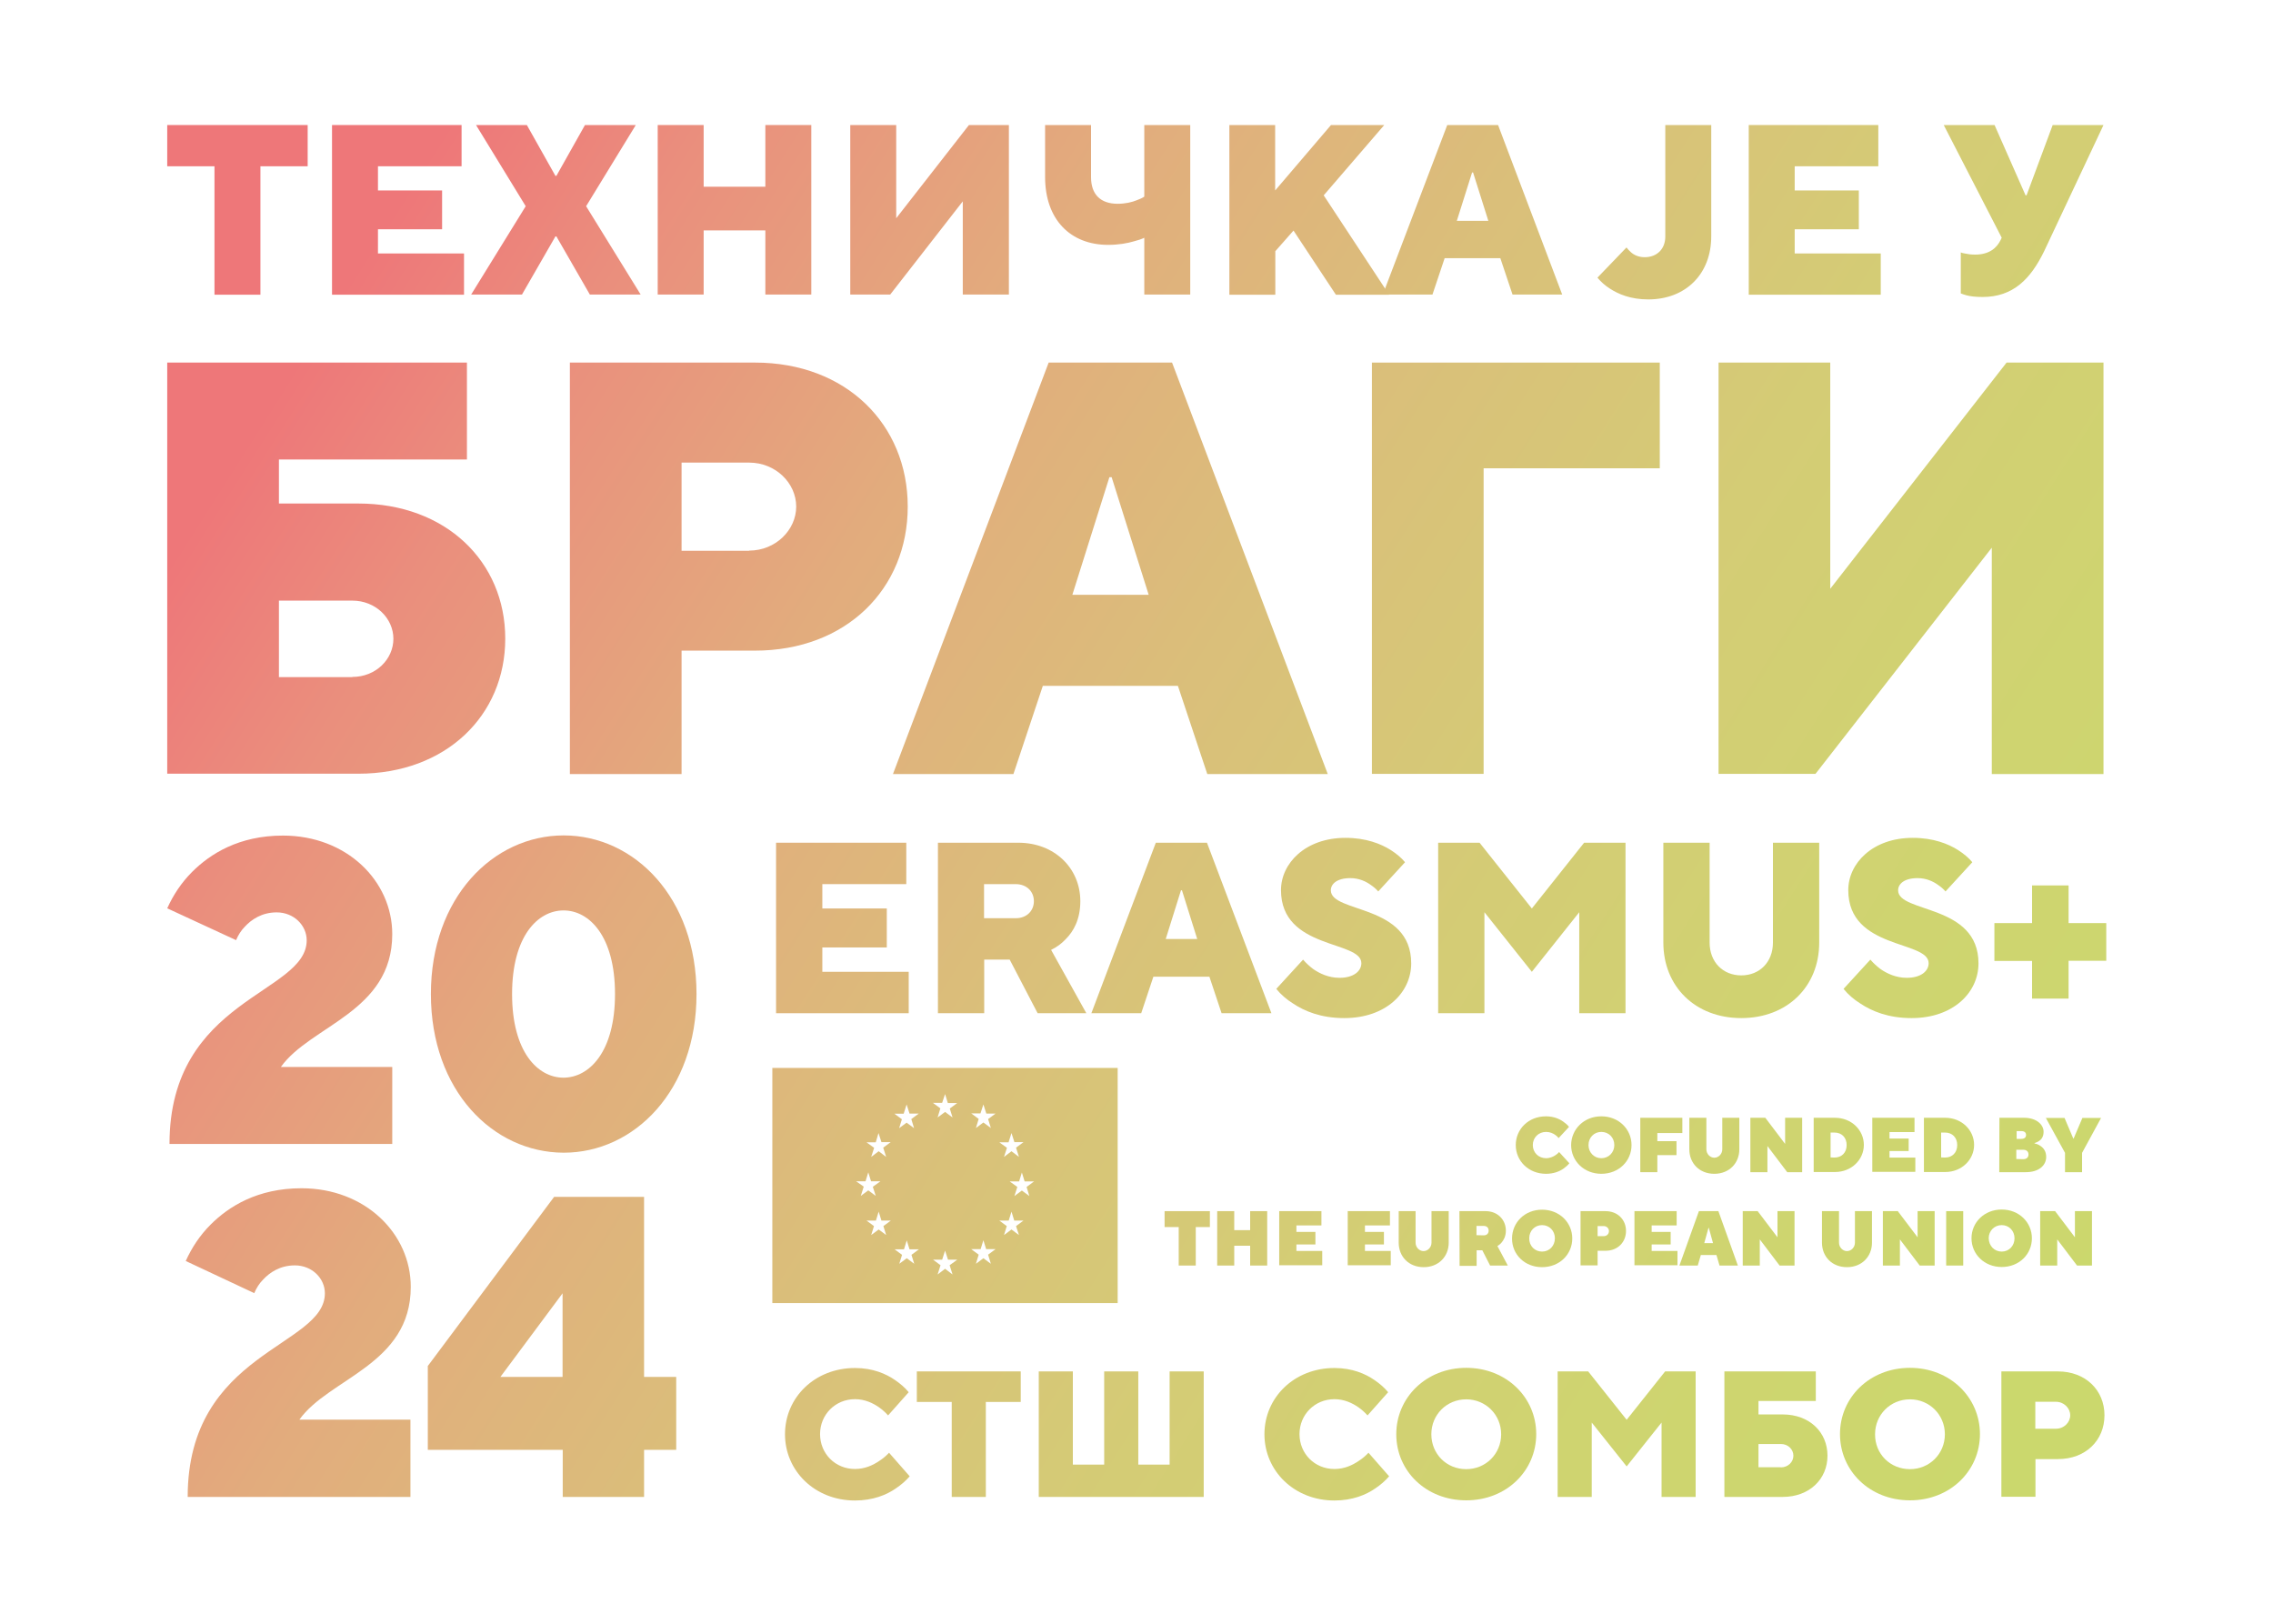 <?xml version="1.0" encoding="utf-8"?>
<!-- Generator: Adobe Illustrator 19.0.0, SVG Export Plug-In . SVG Version: 6.00 Build 0)  -->
<svg version="1.1" id="Layer_1" xmlns="http://www.w3.org/2000/svg" xmlns:xlink="http://www.w3.org/1999/xlink" x="0px" y="0px"
	 viewBox="0 0 1400 1000" style="enable-background:new 0 0 1400 1000;" xml:space="preserve">
<style type="text/css">
	.st0{fill:url(#XMLID_2_);}
	.st1{fill:url(#XMLID_88_);}
	.st2{fill:url(#XMLID_89_);}
	.st3{fill:url(#XMLID_90_);}
	.st4{fill:url(#XMLID_91_);}
	.st5{fill:url(#XMLID_92_);}
	.st6{fill:url(#XMLID_93_);}
	.st7{fill:url(#XMLID_94_);}
	.st8{fill:url(#XMLID_95_);}
	.st9{fill:url(#XMLID_96_);}
	.st10{fill:url(#XMLID_97_);}
	.st11{fill:url(#XMLID_98_);}
	.st12{fill:url(#XMLID_99_);}
	.st13{fill:url(#XMLID_100_);}
	.st14{fill:url(#XMLID_101_);}
	.st15{fill:url(#XMLID_102_);}
	.st16{fill:url(#XMLID_103_);}
	.st17{fill:url(#XMLID_104_);}
	.st18{fill:url(#XMLID_105_);}
	.st19{fill:url(#XMLID_106_);}
	.st20{fill:url(#XMLID_107_);}
	.st21{fill:url(#XMLID_108_);}
	.st22{fill:url(#XMLID_109_);}
	.st23{fill:url(#XMLID_110_);}
	.st24{fill:url(#XMLID_111_);}
	.st25{fill:url(#XMLID_112_);}
	.st26{fill:url(#XMLID_113_);}
	.st27{fill:url(#XMLID_114_);}
	.st28{fill:url(#XMLID_115_);}
	.st29{fill:url(#XMLID_116_);}
	.st30{fill:url(#XMLID_117_);}
	.st31{fill:url(#XMLID_118_);}
	.st32{fill:url(#XMLID_119_);}
	.st33{fill:url(#XMLID_120_);}
	.st34{fill:url(#XMLID_121_);}
	.st35{fill:url(#XMLID_122_);}
	.st36{fill:url(#XMLID_123_);}
	.st37{fill:url(#XMLID_124_);}
	.st38{fill:url(#XMLID_125_);}
	.st39{fill:url(#XMLID_126_);}
	.st40{fill:url(#XMLID_127_);}
	.st41{fill:url(#XMLID_128_);}
	.st42{fill:url(#XMLID_129_);}
	.st43{fill:url(#XMLID_130_);}
	.st44{fill:url(#XMLID_131_);}
	.st45{fill:url(#XMLID_132_);}
	.st46{fill:url(#XMLID_133_);}
	.st47{fill:url(#XMLID_134_);}
	.st48{fill:url(#XMLID_135_);}
	.st49{fill:url(#XMLID_136_);}
	.st50{fill:url(#XMLID_137_);}
	.st51{fill:url(#XMLID_138_);}
	.st52{fill:url(#XMLID_139_);}
	.st53{fill:url(#XMLID_140_);}
	.st54{fill:url(#XMLID_141_);}
	.st55{fill:url(#XMLID_142_);}
	.st56{fill:url(#XMLID_143_);}
	.st57{fill:url(#XMLID_144_);}
	.st58{fill:url(#XMLID_145_);}
	.st59{fill:url(#XMLID_146_);}
	.st60{fill:url(#XMLID_147_);}
	.st61{fill:url(#XMLID_148_);}
	.st62{fill:url(#XMLID_149_);}
	.st63{fill:url(#XMLID_150_);}
</style>
<g id="XMLID_208_">
	<g id="XMLID_3_">
		<linearGradient id="XMLID_2_" gradientUnits="userSpaceOnUse" x1="-72.148" y1="-18.884" x2="1485.007" y2="971.215">
			<stop  offset="0.187" style="stop-color:#EE7779"/>
			<stop  offset="0.261" style="stop-color:#EA8F7D"/>
			<stop  offset="0.378" style="stop-color:#E2AC7D"/>
			<stop  offset="0.497" style="stop-color:#DABF7A"/>
			<stop  offset="0.618" style="stop-color:#D4CC75"/>
			<stop  offset="0.74" style="stop-color:#CFD470"/>
			<stop  offset="0.866" style="stop-color:#CBD86D"/>
			<stop  offset="1" style="stop-color:#CAD96C"/>
		</linearGradient>
		<path id="XMLID_18_" class="st0" d="M132.1,102.4H103V77h86.5v25.4h-29.1v79.1h-28.3V102.4z"/>
		<linearGradient id="XMLID_88_" gradientUnits="userSpaceOnUse" x1="-48.099" y1="-56.706" x2="1509.056" y2="933.393">
			<stop  offset="0.187" style="stop-color:#EE7779"/>
			<stop  offset="0.261" style="stop-color:#EA8F7D"/>
			<stop  offset="0.378" style="stop-color:#E2AC7D"/>
			<stop  offset="0.497" style="stop-color:#DABF7A"/>
			<stop  offset="0.618" style="stop-color:#D4CC75"/>
			<stop  offset="0.74" style="stop-color:#CFD470"/>
			<stop  offset="0.866" style="stop-color:#CBD86D"/>
			<stop  offset="1" style="stop-color:#CAD96C"/>
		</linearGradient>
		<path id="XMLID_20_" class="st1" d="M204.5,77h79.8v25.4h-51.5v14.9h39.5v23.9h-39.5v14.9h53v25.4h-81.3V77z"/>
		<linearGradient id="XMLID_89_" gradientUnits="userSpaceOnUse" x1="-20.293" y1="-100.438" x2="1536.863" y2="889.661">
			<stop  offset="0.187" style="stop-color:#EE7779"/>
			<stop  offset="0.261" style="stop-color:#EA8F7D"/>
			<stop  offset="0.378" style="stop-color:#E2AC7D"/>
			<stop  offset="0.497" style="stop-color:#DABF7A"/>
			<stop  offset="0.618" style="stop-color:#D4CC75"/>
			<stop  offset="0.74" style="stop-color:#CFD470"/>
			<stop  offset="0.866" style="stop-color:#CBD86D"/>
			<stop  offset="1" style="stop-color:#CAD96C"/>
		</linearGradient>
		<path id="XMLID_22_" class="st2" d="M323.8,127l-30.6-50h31.3l17.6,31.3h0.6L360.3,77h31.3l-30.6,50l33.6,54.4h-31.3l-20.6-35.8
			h-0.6l-20.6,35.8h-31.3L323.8,127z"/>
		<linearGradient id="XMLID_90_" gradientUnits="userSpaceOnUse" x1="11.808" y1="-150.924" x2="1568.964" y2="839.175">
			<stop  offset="0.187" style="stop-color:#EE7779"/>
			<stop  offset="0.261" style="stop-color:#EA8F7D"/>
			<stop  offset="0.378" style="stop-color:#E2AC7D"/>
			<stop  offset="0.497" style="stop-color:#DABF7A"/>
			<stop  offset="0.618" style="stop-color:#D4CC75"/>
			<stop  offset="0.74" style="stop-color:#CFD470"/>
			<stop  offset="0.866" style="stop-color:#CBD86D"/>
			<stop  offset="1" style="stop-color:#CAD96C"/>
		</linearGradient>
		<path id="XMLID_24_" class="st3" d="M405.1,77h28.3v38h38V77h28.3v104.4h-28.3v-39.5h-38v39.5h-28.3V77z"/>
		<linearGradient id="XMLID_91_" gradientUnits="userSpaceOnUse" x1="46.378" y1="-205.294" x2="1603.534" y2="784.805">
			<stop  offset="0.187" style="stop-color:#EE7779"/>
			<stop  offset="0.261" style="stop-color:#EA8F7D"/>
			<stop  offset="0.378" style="stop-color:#E2AC7D"/>
			<stop  offset="0.497" style="stop-color:#DABF7A"/>
			<stop  offset="0.618" style="stop-color:#D4CC75"/>
			<stop  offset="0.74" style="stop-color:#CFD470"/>
			<stop  offset="0.866" style="stop-color:#CBD86D"/>
			<stop  offset="1" style="stop-color:#CAD96C"/>
		</linearGradient>
		<path id="XMLID_26_" class="st4" d="M523.7,77H552v57.4L596.8,77h24.6v104.4H593V124l-44.7,57.4h-24.6V77z"/>
		<linearGradient id="XMLID_92_" gradientUnits="userSpaceOnUse" x1="88.571" y1="-271.651" x2="1645.727" y2="718.448">
			<stop  offset="0.187" style="stop-color:#EE7779"/>
			<stop  offset="0.261" style="stop-color:#EA8F7D"/>
			<stop  offset="0.378" style="stop-color:#E2AC7D"/>
			<stop  offset="0.497" style="stop-color:#DABF7A"/>
			<stop  offset="0.618" style="stop-color:#D4CC75"/>
			<stop  offset="0.74" style="stop-color:#CFD470"/>
			<stop  offset="0.866" style="stop-color:#CBD86D"/>
			<stop  offset="1" style="stop-color:#CAD96C"/>
		</linearGradient>
		<path id="XMLID_28_" class="st5" d="M704.9,146.4c-1.9,0.9-4,1.6-6.4,2.2c-4,1.2-9.5,2.2-16,2.2c-23.1,0-38.8-15.5-38.8-41.8V77
			h28.3v32.1c0,10.6,5.8,16.4,16.4,16.4c4.8,0,8.9-1,11.8-2.2c1.6-0.6,3.3-1.3,4.6-2.2V77h28.3v104.4h-28.3V146.4z"/>
		<linearGradient id="XMLID_93_" gradientUnits="userSpaceOnUse" x1="113.264" y1="-310.487" x2="1670.42" y2="679.612">
			<stop  offset="0.187" style="stop-color:#EE7779"/>
			<stop  offset="0.261" style="stop-color:#EA8F7D"/>
			<stop  offset="0.378" style="stop-color:#E2AC7D"/>
			<stop  offset="0.497" style="stop-color:#DABF7A"/>
			<stop  offset="0.618" style="stop-color:#D4CC75"/>
			<stop  offset="0.74" style="stop-color:#CFD470"/>
			<stop  offset="0.866" style="stop-color:#CBD86D"/>
			<stop  offset="1" style="stop-color:#CAD96C"/>
		</linearGradient>
		<path id="XMLID_30_" class="st6" d="M757.1,77h28.3v40.3L819.8,77h32.8l-37.3,43.3l40.3,61.2h-32.8l-26.1-39.5l-11.2,12.7v26.8
			h-28.3V77z"/>
		<linearGradient id="XMLID_94_" gradientUnits="userSpaceOnUse" x1="136.991" y1="-347.802" x2="1694.146" y2="642.297">
			<stop  offset="0.187" style="stop-color:#EE7779"/>
			<stop  offset="0.261" style="stop-color:#EA8F7D"/>
			<stop  offset="0.378" style="stop-color:#E2AC7D"/>
			<stop  offset="0.497" style="stop-color:#DABF7A"/>
			<stop  offset="0.618" style="stop-color:#D4CC75"/>
			<stop  offset="0.74" style="stop-color:#CFD470"/>
			<stop  offset="0.866" style="stop-color:#CBD86D"/>
			<stop  offset="1" style="stop-color:#CAD96C"/>
		</linearGradient>
		<path id="XMLID_32_" class="st7" d="M891.4,77h31.3l39.5,104.4h-30.6l-7.5-22.4h-34.3l-7.5,22.4h-30.6L891.4,77z M916.7,136
			l-9.4-29.8h-0.6l-9.4,29.8H916.7z"/>
		<linearGradient id="XMLID_95_" gradientUnits="userSpaceOnUse" x1="176.827" y1="-410.454" x2="1733.983" y2="579.645">
			<stop  offset="0.187" style="stop-color:#EE7779"/>
			<stop  offset="0.261" style="stop-color:#EA8F7D"/>
			<stop  offset="0.378" style="stop-color:#E2AC7D"/>
			<stop  offset="0.497" style="stop-color:#DABF7A"/>
			<stop  offset="0.618" style="stop-color:#D4CC75"/>
			<stop  offset="0.74" style="stop-color:#CFD470"/>
			<stop  offset="0.866" style="stop-color:#CBD86D"/>
			<stop  offset="1" style="stop-color:#CAD96C"/>
		</linearGradient>
		<path id="XMLID_35_" class="st8" d="M1001.8,152.4c0.7,1,1.8,2.1,2.8,3c1.8,1.6,4.6,3,8.4,3c7.6,0,12.7-5.1,12.7-12.7V77h28.3
			v68.6c0,23.1-15.7,38.8-38.8,38.8c-10.9,0-18.5-3.3-23.7-6.7c-3-1.9-5.5-4.2-7.6-6.7L1001.8,152.4z"/>
		<linearGradient id="XMLID_96_" gradientUnits="userSpaceOnUse" x1="203.124" y1="-451.813" x2="1760.28" y2="538.286">
			<stop  offset="0.187" style="stop-color:#EE7779"/>
			<stop  offset="0.261" style="stop-color:#EA8F7D"/>
			<stop  offset="0.378" style="stop-color:#E2AC7D"/>
			<stop  offset="0.497" style="stop-color:#DABF7A"/>
			<stop  offset="0.618" style="stop-color:#D4CC75"/>
			<stop  offset="0.74" style="stop-color:#CFD470"/>
			<stop  offset="0.866" style="stop-color:#CBD86D"/>
			<stop  offset="1" style="stop-color:#CAD96C"/>
		</linearGradient>
		<path id="XMLID_37_" class="st9" d="M1077.1,77h79.8v25.4h-51.5v14.9h39.5v23.9h-39.5v14.9h53v25.4h-81.3V77z"/>
		<linearGradient id="XMLID_97_" gradientUnits="userSpaceOnUse" x1="242.05" y1="-513.032" x2="1799.206" y2="477.067">
			<stop  offset="0.187" style="stop-color:#EE7779"/>
			<stop  offset="0.261" style="stop-color:#EA8F7D"/>
			<stop  offset="0.378" style="stop-color:#E2AC7D"/>
			<stop  offset="0.497" style="stop-color:#DABF7A"/>
			<stop  offset="0.618" style="stop-color:#D4CC75"/>
			<stop  offset="0.74" style="stop-color:#CFD470"/>
			<stop  offset="0.866" style="stop-color:#CBD86D"/>
			<stop  offset="1" style="stop-color:#CAD96C"/>
		</linearGradient>
		<path id="XMLID_39_" class="st10" d="M1207.6,155.4c0.7,0.3,1.5,0.6,2.5,0.7c1.8,0.4,3.9,0.7,6.4,0.7c9,0,13.4-4.3,15.7-8.9
			l0.7-1.5L1197.2,77h31.3l19.1,43.3h0.6l16.1-43.3h31.3l-36.5,77.6c-8.4,17.3-19.2,28.3-38,28.3c-4.2,0-7.5-0.4-9.8-1
			c-1.3-0.4-2.5-0.7-3.6-1.2V155.4z"/>
	</g>
	<g id="XMLID_4_">
		<linearGradient id="XMLID_98_" gradientUnits="userSpaceOnUse" x1="-162.151" y1="122.666" x2="1395.005" y2="1112.765">
			<stop  offset="0.187" style="stop-color:#EE7779"/>
			<stop  offset="0.261" style="stop-color:#EA8F7D"/>
			<stop  offset="0.378" style="stop-color:#E2AC7D"/>
			<stop  offset="0.497" style="stop-color:#DABF7A"/>
			<stop  offset="0.618" style="stop-color:#D4CC75"/>
			<stop  offset="0.74" style="stop-color:#CFD470"/>
			<stop  offset="0.866" style="stop-color:#CBD86D"/>
			<stop  offset="1" style="stop-color:#CAD96C"/>
		</linearGradient>
		<path id="XMLID_5_" class="st11" d="M103,223.3h184.6V283H171.8v27.1h48.9c53.9,0,90.5,35.8,90.5,83.2s-36.6,83.2-90.5,83.2H103
			V223.3z M217,416.9c14.5,0,25.3-10.9,25.3-23.5s-10.9-23.5-25.3-23.5h-45.2v47.1H217z"/>
		<linearGradient id="XMLID_99_" gradientUnits="userSpaceOnUse" x1="-96.426" y1="19.298" x2="1460.73" y2="1009.397">
			<stop  offset="0.187" style="stop-color:#EE7779"/>
			<stop  offset="0.261" style="stop-color:#EA8F7D"/>
			<stop  offset="0.378" style="stop-color:#E2AC7D"/>
			<stop  offset="0.497" style="stop-color:#DABF7A"/>
			<stop  offset="0.618" style="stop-color:#D4CC75"/>
			<stop  offset="0.74" style="stop-color:#CFD470"/>
			<stop  offset="0.866" style="stop-color:#CBD86D"/>
			<stop  offset="1" style="stop-color:#CAD96C"/>
		</linearGradient>
		<path id="XMLID_8_" class="st12" d="M351,223.3h114c56.1,0,94.1,38,94.1,88.7s-38,88.7-94.1,88.7h-45.2v76H351V223.3z
			 M461.4,339.1c16.3,0,29-12.7,29-27.1c0-14.5-12.7-27.1-29-27.1h-41.6v54.3H461.4z"/>
		<linearGradient id="XMLID_100_" gradientUnits="userSpaceOnUse" x1="-35.288" y1="-76.855" x2="1521.868" y2="913.244">
			<stop  offset="0.187" style="stop-color:#EE7779"/>
			<stop  offset="0.261" style="stop-color:#EA8F7D"/>
			<stop  offset="0.378" style="stop-color:#E2AC7D"/>
			<stop  offset="0.497" style="stop-color:#DABF7A"/>
			<stop  offset="0.618" style="stop-color:#D4CC75"/>
			<stop  offset="0.74" style="stop-color:#CFD470"/>
			<stop  offset="0.866" style="stop-color:#CBD86D"/>
			<stop  offset="1" style="stop-color:#CAD96C"/>
		</linearGradient>
		<path id="XMLID_11_" class="st13" d="M645.9,223.3h76l95.9,253.4h-74.2l-18.1-54.3h-83.2l-18.1,54.3H550L645.9,223.3z
			 M707.5,366.3l-22.8-72.4h-1.4l-22.8,72.4H707.5z"/>
		<linearGradient id="XMLID_101_" gradientUnits="userSpaceOnUse" x1="50.416" y1="-211.644" x2="1607.572" y2="778.455">
			<stop  offset="0.187" style="stop-color:#EE7779"/>
			<stop  offset="0.261" style="stop-color:#EA8F7D"/>
			<stop  offset="0.378" style="stop-color:#E2AC7D"/>
			<stop  offset="0.497" style="stop-color:#DABF7A"/>
			<stop  offset="0.618" style="stop-color:#D4CC75"/>
			<stop  offset="0.74" style="stop-color:#CFD470"/>
			<stop  offset="0.866" style="stop-color:#CBD86D"/>
			<stop  offset="1" style="stop-color:#CAD96C"/>
		</linearGradient>
		<path id="XMLID_14_" class="st14" d="M845,223.3h177.3v65.1H913.8v188.2H845V223.3z"/>
		<linearGradient id="XMLID_102_" gradientUnits="userSpaceOnUse" x1="120.49" y1="-321.852" x2="1677.646" y2="668.247">
			<stop  offset="0.187" style="stop-color:#EE7779"/>
			<stop  offset="0.261" style="stop-color:#EA8F7D"/>
			<stop  offset="0.378" style="stop-color:#E2AC7D"/>
			<stop  offset="0.497" style="stop-color:#DABF7A"/>
			<stop  offset="0.618" style="stop-color:#D4CC75"/>
			<stop  offset="0.74" style="stop-color:#CFD470"/>
			<stop  offset="0.866" style="stop-color:#CBD86D"/>
			<stop  offset="1" style="stop-color:#CAD96C"/>
		</linearGradient>
		<path id="XMLID_16_" class="st15" d="M1058.5,223.3h68.8v139.3l108.6-139.3h59.7v253.4h-68.8V337.3l-108.6,139.3h-59.7V223.3z"/>
	</g>
	<g id="XMLID_209_">
		<g id="XMLID_41_">
			<title>cofunded2</title>
			<linearGradient id="XMLID_103_" gradientUnits="userSpaceOnUse" x1="-222.924" y1="218.246" x2="1334.231" y2="1208.345">
				<stop  offset="0.187" style="stop-color:#EE7779"/>
				<stop  offset="0.261" style="stop-color:#EA8F7D"/>
				<stop  offset="0.378" style="stop-color:#E2AC7D"/>
				<stop  offset="0.497" style="stop-color:#DABF7A"/>
				<stop  offset="0.618" style="stop-color:#D4CC75"/>
				<stop  offset="0.74" style="stop-color:#CFD470"/>
				<stop  offset="0.866" style="stop-color:#CBD86D"/>
				<stop  offset="1" style="stop-color:#CAD96C"/>
			</linearGradient>
			<path id="XMLID_265_" class="st16" d="M688.4,657.7l-212.7,0l0,144.8l212.7,0L688.4,657.7z M541.1,697.8l1.8,5.6l5.7,0l-4.6,3.4
				l1.8,5.7l-4.6-3.5l-4.6,3.5l1.8-5.6l-4.7-3.4l5.7,0L541.1,697.8z M527.3,727.5l5.8,0l1.7-5.5l1.7,5.5l5.8,0l-4.7,3.4l1.8,5.6
				l-4.6-3.4l-4.6,3.4l1.8-5.7L527.3,727.5z M545.8,760.6l-4.6-3.4l-4.6,3.4l1.7-5.5l-4.6-3.4l5.8,0l1.7-5.5l1.7,5.5l5.8,0l-4.6,3.4
				L545.8,760.6z M558.4,680.2l1.8,5.6l5.7,0l-4.6,3.4l1.7,5.6l-4.6-3.4l-4.6,3.4l1.7-5.5l-4.6-3.4l5.7,0L558.4,680.2z M563.1,778.3
				l-4.6-3.4l-4.6,3.4l1.7-5.5l-4.6-3.4l5.8,0l1.7-5.5l1.7,5.5l5.8,0l-4.6,3.4L563.1,778.3z M582.1,673.8l1.7,5.5l5.8,0l-4.6,3.4
				l1.7,5.5l-4.6-3.4l-4.6,3.4l1.7-5.6l-4.6-3.4l5.7,0L582.1,673.8z M586.7,784.9l-4.6-3.5l-4.6,3.5l1.8-5.7l-4.6-3.4l5.6,0l1.8-5.6
				l1.8,5.6l5.7,0l-4.7,3.4L586.7,784.9z M605.7,680.2l1.8,5.6l5.7,0l-4.6,3.4l1.7,5.5l-4.6-3.4l-4.6,3.4l1.7-5.6l-4.6-3.4l5.7,0
				L605.7,680.2z M610.3,778.3l-4.6-3.4l-4.6,3.4l1.7-5.6l-4.6-3.4l5.8,0l1.7-5.5l1.7,5.5l5.8,0l-4.6,3.4L610.3,778.3z M623,697.8
				l1.8,5.6l5.6,0l-4.6,3.4l1.8,5.7l-4.6-3.5l-4.6,3.5l1.8-5.6l-4.7-3.4l5.7,0L623,697.8z M627.6,760.6l-4.6-3.4l-4.6,3.4l1.7-5.5
				l-4.6-3.4l5.8,0l1.7-5.5l1.7,5.5l5.7,0l-4.6,3.4L627.6,760.6z M634,736.6l-4.6-3.4l-4.6,3.4l1.8-5.6l-4.7-3.4l5.8,0l1.7-5.5
				l1.7,5.5l5.8,0l-4.6,3.4L634,736.6z"/>
			<g id="XMLID_42_">
				<linearGradient id="XMLID_104_" gradientUnits="userSpaceOnUse" x1="-105.175" y1="33.058" x2="1451.981" y2="1023.157">
					<stop  offset="0.187" style="stop-color:#EE7779"/>
					<stop  offset="0.261" style="stop-color:#EA8F7D"/>
					<stop  offset="0.378" style="stop-color:#E2AC7D"/>
					<stop  offset="0.497" style="stop-color:#DABF7A"/>
					<stop  offset="0.618" style="stop-color:#D4CC75"/>
					<stop  offset="0.74" style="stop-color:#CFD470"/>
					<stop  offset="0.866" style="stop-color:#CBD86D"/>
					<stop  offset="1" style="stop-color:#CAD96C"/>
				</linearGradient>
				<path id="XMLID_86_" class="st17" d="M966.6,716.4c-0.9,1.2-2.2,2.3-3.6,3.3c-2.4,1.7-6,3.2-10.8,3.2
					c-10.7,0-18.6-7.9-18.6-17.7c0-9.8,7.8-17.7,18.6-17.7c4.8,0,8.3,1.6,10.7,3.3c1.4,1,2.6,2,3.5,3.2l-6.4,6.9
					c-0.5-0.7-1.3-1.4-2-1.9c-1.4-1-3.3-1.9-5.7-1.9c-4.7,0-8.2,3.5-8.2,8.1c0,4.6,3.5,8.1,8.2,8.1c2.4,0,4.5-1,5.8-1.9
					c0.8-0.5,1.6-1.2,2.2-1.9L966.6,716.4z"/>
				<linearGradient id="XMLID_105_" gradientUnits="userSpaceOnUse" x1="-95.243" y1="17.438" x2="1461.913" y2="1007.537">
					<stop  offset="0.187" style="stop-color:#EE7779"/>
					<stop  offset="0.261" style="stop-color:#EA8F7D"/>
					<stop  offset="0.378" style="stop-color:#E2AC7D"/>
					<stop  offset="0.497" style="stop-color:#DABF7A"/>
					<stop  offset="0.618" style="stop-color:#D4CC75"/>
					<stop  offset="0.74" style="stop-color:#CFD470"/>
					<stop  offset="0.866" style="stop-color:#CBD86D"/>
					<stop  offset="1" style="stop-color:#CAD96C"/>
				</linearGradient>
				<path id="XMLID_83_" class="st18" d="M986.3,687.5c10.7,0,18.6,7.9,18.6,17.7c0,9.8-7.8,17.7-18.6,17.7
					c-10.7,0-18.6-7.9-18.6-17.7C967.8,695.4,975.6,687.5,986.3,687.5z M986.3,713.3c4.5,0,8-3.5,8-8.1s-3.4-8.1-8-8.1
					c-4.5,0-7.9,3.5-7.9,8.1C978.4,709.8,981.9,713.3,986.3,713.3z"/>
				<linearGradient id="XMLID_106_" gradientUnits="userSpaceOnUse" x1="-84.656" y1="0.788" x2="1472.499" y2="990.887">
					<stop  offset="0.187" style="stop-color:#EE7779"/>
					<stop  offset="0.261" style="stop-color:#EA8F7D"/>
					<stop  offset="0.378" style="stop-color:#E2AC7D"/>
					<stop  offset="0.497" style="stop-color:#DABF7A"/>
					<stop  offset="0.618" style="stop-color:#D4CC75"/>
					<stop  offset="0.74" style="stop-color:#CFD470"/>
					<stop  offset="0.866" style="stop-color:#CBD86D"/>
					<stop  offset="1" style="stop-color:#CAD96C"/>
				</linearGradient>
				<path id="XMLID_82_" class="st19" d="M1010.1,688.4l26.1,0l0,9.4l-15.4,0l0,5l11.8,0l0,8.6l-11.8,0l0,10.5l-10.5,0l0-33.5
					L1010.1,688.4z"/>
				<linearGradient id="XMLID_107_" gradientUnits="userSpaceOnUse" x1="-73.927" y1="-16.086" x2="1483.228" y2="974.013">
					<stop  offset="0.187" style="stop-color:#EE7779"/>
					<stop  offset="0.261" style="stop-color:#EA8F7D"/>
					<stop  offset="0.378" style="stop-color:#E2AC7D"/>
					<stop  offset="0.497" style="stop-color:#DABF7A"/>
					<stop  offset="0.618" style="stop-color:#D4CC75"/>
					<stop  offset="0.74" style="stop-color:#CFD470"/>
					<stop  offset="0.866" style="stop-color:#CBD86D"/>
					<stop  offset="1" style="stop-color:#CAD96C"/>
				</linearGradient>
				<path id="XMLID_81_" class="st20" d="M1040.5,688.4l10.5,0l0,19.4c0,2.9,2.3,5.2,4.9,5.2c2.6,0,4.9-2.3,4.9-5.2l0-19.4l10.5,0
					l0,19.4c0,8.6-6.3,15.1-15.4,15.1c-9.2,0-15.4-6.5-15.4-15.1L1040.5,688.4z"/>
				<linearGradient id="XMLID_108_" gradientUnits="userSpaceOnUse" x1="-64.26" y1="-31.29" x2="1492.895" y2="958.809">
					<stop  offset="0.187" style="stop-color:#EE7779"/>
					<stop  offset="0.261" style="stop-color:#EA8F7D"/>
					<stop  offset="0.378" style="stop-color:#E2AC7D"/>
					<stop  offset="0.497" style="stop-color:#DABF7A"/>
					<stop  offset="0.618" style="stop-color:#D4CC75"/>
					<stop  offset="0.74" style="stop-color:#CFD470"/>
					<stop  offset="0.866" style="stop-color:#CBD86D"/>
					<stop  offset="1" style="stop-color:#CAD96C"/>
				</linearGradient>
				<path id="XMLID_80_" class="st21" d="M1078.1,688.4l9.2,0l12.2,16.1l0-16.1l10.5,0l0,33.5l-9.2,0l-12.2-16.1l0,16.1l-10.5,0
					L1078.1,688.4z"/>
				<linearGradient id="XMLID_109_" gradientUnits="userSpaceOnUse" x1="-54.904" y1="-46.005" x2="1502.252" y2="944.094">
					<stop  offset="0.187" style="stop-color:#EE7779"/>
					<stop  offset="0.261" style="stop-color:#EA8F7D"/>
					<stop  offset="0.378" style="stop-color:#E2AC7D"/>
					<stop  offset="0.497" style="stop-color:#DABF7A"/>
					<stop  offset="0.618" style="stop-color:#D4CC75"/>
					<stop  offset="0.74" style="stop-color:#CFD470"/>
					<stop  offset="0.866" style="stop-color:#CBD86D"/>
					<stop  offset="1" style="stop-color:#CAD96C"/>
				</linearGradient>
				<path id="XMLID_77_" class="st22" d="M1117.1,688.4l13.1,0c10.3,0,17.8,7.7,17.8,16.7c0,9-7.5,16.7-17.8,16.7l-13.1,0
					L1117.1,688.4z M1129.9,712.9c4.5,0,7.5-3.1,7.5-7.7c0-4.6-3-7.7-7.5-7.7l-2.4,0l0,15.3L1129.9,712.9z"/>
				<linearGradient id="XMLID_110_" gradientUnits="userSpaceOnUse" x1="-43.45" y1="-64.019" x2="1513.706" y2="926.08">
					<stop  offset="0.187" style="stop-color:#EE7779"/>
					<stop  offset="0.261" style="stop-color:#EA8F7D"/>
					<stop  offset="0.378" style="stop-color:#E2AC7D"/>
					<stop  offset="0.497" style="stop-color:#DABF7A"/>
					<stop  offset="0.618" style="stop-color:#D4CC75"/>
					<stop  offset="0.74" style="stop-color:#CFD470"/>
					<stop  offset="0.866" style="stop-color:#CBD86D"/>
					<stop  offset="1" style="stop-color:#CAD96C"/>
				</linearGradient>
				<path id="XMLID_76_" class="st23" d="M1153.1,688.4l26.1,0l0,8.8l-15.4,0l0,4l11.8,0l0,7.7l-11.8,0l0,4l15.9,0l0,8.8l-26.5,0
					l0-33.4H1153.1z"/>
				<linearGradient id="XMLID_111_" gradientUnits="userSpaceOnUse" x1="-35.333" y1="-76.784" x2="1521.823" y2="913.315">
					<stop  offset="0.187" style="stop-color:#EE7779"/>
					<stop  offset="0.261" style="stop-color:#EA8F7D"/>
					<stop  offset="0.378" style="stop-color:#E2AC7D"/>
					<stop  offset="0.497" style="stop-color:#DABF7A"/>
					<stop  offset="0.618" style="stop-color:#D4CC75"/>
					<stop  offset="0.74" style="stop-color:#CFD470"/>
					<stop  offset="0.866" style="stop-color:#CBD86D"/>
					<stop  offset="1" style="stop-color:#CAD96C"/>
				</linearGradient>
				<path id="XMLID_73_" class="st24" d="M1185,688.4l13.1,0c10.3,0,17.8,7.7,17.8,16.7c0,9-7.5,16.7-17.8,16.7l-13.1,0L1185,688.4z
					 M1198,712.9c4.5,0,7.5-3.1,7.5-7.7c0-4.6-3-7.7-7.5-7.7l-2.4,0l0,15.3L1198,712.9z"/>
				<linearGradient id="XMLID_112_" gradientUnits="userSpaceOnUse" x1="-21.789" y1="-98.085" x2="1535.366" y2="892.014">
					<stop  offset="0.187" style="stop-color:#EE7779"/>
					<stop  offset="0.261" style="stop-color:#EA8F7D"/>
					<stop  offset="0.378" style="stop-color:#E2AC7D"/>
					<stop  offset="0.497" style="stop-color:#DABF7A"/>
					<stop  offset="0.618" style="stop-color:#D4CC75"/>
					<stop  offset="0.74" style="stop-color:#CFD470"/>
					<stop  offset="0.866" style="stop-color:#CBD86D"/>
					<stop  offset="1" style="stop-color:#CAD96C"/>
				</linearGradient>
				<path id="XMLID_69_" class="st25" d="M1231.5,688.4l15.2,0c7.7,0,12,4.3,12,8.6c0,3.1-1.4,4.8-2.8,5.7c-0.8,0.5-1.8,1-2.8,1.3
					v0.2c1.4,0.3,2.5,0.7,3.6,1.5c1.9,1.2,3.6,3.3,3.6,6.8c0,5-4.2,9.4-12.6,9.4l-16.3,0L1231.5,688.4z M1244.9,701.4
					c2.1,0,3-1,3-2.4c0-1.5-0.9-2.4-3-2.4l-2.8,0l0,4.8l2.8,0V701.4z M1246.2,713.9c2.1,0,3.2-1.2,3.2-2.9c0-1.7-1.1-2.9-3.2-2.9
					l-4.3,0l0,5.7L1246.2,713.9z"/>
				<linearGradient id="XMLID_113_" gradientUnits="userSpaceOnUse" x1="-9.88" y1="-116.815" x2="1547.276" y2="873.284">
					<stop  offset="0.187" style="stop-color:#EE7779"/>
					<stop  offset="0.261" style="stop-color:#EA8F7D"/>
					<stop  offset="0.378" style="stop-color:#E2AC7D"/>
					<stop  offset="0.497" style="stop-color:#DABF7A"/>
					<stop  offset="0.618" style="stop-color:#D4CC75"/>
					<stop  offset="0.74" style="stop-color:#CFD470"/>
					<stop  offset="0.866" style="stop-color:#CBD86D"/>
					<stop  offset="1" style="stop-color:#CAD96C"/>
				</linearGradient>
				<path id="XMLID_68_" class="st26" d="M1271.9,710l-11.8-21.5l11.5,0l5.4,12.7h0.2l5.4-12.7l11.5,0l-11.7,21.5l0,11.9l-10.5,0
					L1271.9,710L1271.9,710z"/>
				<linearGradient id="XMLID_114_" gradientUnits="userSpaceOnUse" x1="-193.454" y1="171.896" x2="1363.702" y2="1161.995">
					<stop  offset="0.187" style="stop-color:#EE7779"/>
					<stop  offset="0.261" style="stop-color:#EA8F7D"/>
					<stop  offset="0.378" style="stop-color:#E2AC7D"/>
					<stop  offset="0.497" style="stop-color:#DABF7A"/>
					<stop  offset="0.618" style="stop-color:#D4CC75"/>
					<stop  offset="0.74" style="stop-color:#CFD470"/>
					<stop  offset="0.866" style="stop-color:#CBD86D"/>
					<stop  offset="1" style="stop-color:#CAD96C"/>
				</linearGradient>
				<path id="XMLID_67_" class="st27" d="M726,755.7l-8.7,0l0-9.8l27.9,0l0,9.8l-8.7,0l0,23.7l-10.5,0l0-23.7L726,755.7z"/>
				<linearGradient id="XMLID_115_" gradientUnits="userSpaceOnUse" x1="-184.989" y1="158.584" x2="1372.167" y2="1148.683">
					<stop  offset="0.187" style="stop-color:#EE7779"/>
					<stop  offset="0.261" style="stop-color:#EA8F7D"/>
					<stop  offset="0.378" style="stop-color:#E2AC7D"/>
					<stop  offset="0.497" style="stop-color:#DABF7A"/>
					<stop  offset="0.618" style="stop-color:#D4CC75"/>
					<stop  offset="0.74" style="stop-color:#CFD470"/>
					<stop  offset="0.866" style="stop-color:#CBD86D"/>
					<stop  offset="1" style="stop-color:#CAD96C"/>
				</linearGradient>
				<path id="XMLID_66_" class="st28" d="M749.7,745.9l10.5,0l0,11.7l9.8,0l0-11.7l10.5,0l0,33.5l-10.5,0l0-12.2l-9.8,0l0,12.2
					l-10.5,0L749.7,745.9z"/>
				<linearGradient id="XMLID_116_" gradientUnits="userSpaceOnUse" x1="-174.685" y1="142.377" x2="1382.471" y2="1132.477">
					<stop  offset="0.187" style="stop-color:#EE7779"/>
					<stop  offset="0.261" style="stop-color:#EA8F7D"/>
					<stop  offset="0.378" style="stop-color:#E2AC7D"/>
					<stop  offset="0.497" style="stop-color:#DABF7A"/>
					<stop  offset="0.618" style="stop-color:#D4CC75"/>
					<stop  offset="0.74" style="stop-color:#CFD470"/>
					<stop  offset="0.866" style="stop-color:#CBD86D"/>
					<stop  offset="1" style="stop-color:#CAD96C"/>
				</linearGradient>
				<path id="XMLID_65_" class="st29" d="M787.8,745.9l26.1,0l0,8.8l-15.4,0l0,4l11.7,0l0,7.7l-11.7,0l0,4l15.9,0l0,8.8l-26.5,0
					l0-33.4H787.8z"/>
				<linearGradient id="XMLID_117_" gradientUnits="userSpaceOnUse" x1="-162.528" y1="123.259" x2="1394.628" y2="1113.358">
					<stop  offset="0.187" style="stop-color:#EE7779"/>
					<stop  offset="0.261" style="stop-color:#EA8F7D"/>
					<stop  offset="0.378" style="stop-color:#E2AC7D"/>
					<stop  offset="0.497" style="stop-color:#DABF7A"/>
					<stop  offset="0.618" style="stop-color:#D4CC75"/>
					<stop  offset="0.74" style="stop-color:#CFD470"/>
					<stop  offset="0.866" style="stop-color:#CBD86D"/>
					<stop  offset="1" style="stop-color:#CAD96C"/>
				</linearGradient>
				<path id="XMLID_64_" class="st30" d="M830,745.9l26.1,0l0,8.8l-15.4,0l0,4l11.7,0l0,7.7l-11.7,0l0,4l15.9,0l0,8.8l-26.5,0
					l0-33.4H830z"/>
				<linearGradient id="XMLID_118_" gradientUnits="userSpaceOnUse" x1="-151.523" y1="105.951" x2="1405.633" y2="1096.05">
					<stop  offset="0.187" style="stop-color:#EE7779"/>
					<stop  offset="0.261" style="stop-color:#EA8F7D"/>
					<stop  offset="0.378" style="stop-color:#E2AC7D"/>
					<stop  offset="0.497" style="stop-color:#DABF7A"/>
					<stop  offset="0.618" style="stop-color:#D4CC75"/>
					<stop  offset="0.74" style="stop-color:#CFD470"/>
					<stop  offset="0.866" style="stop-color:#CBD86D"/>
					<stop  offset="1" style="stop-color:#CAD96C"/>
				</linearGradient>
				<path id="XMLID_63_" class="st31" d="M861.4,745.9l10.5,0l0,19.4c0,2.9,2.3,5.2,4.9,5.2c2.6,0,4.9-2.3,4.9-5.2l0-19.4l10.6,0
					l0,19.4c0,8.6-6.3,15.1-15.4,15.1c-9.2,0-15.4-6.5-15.4-15.1l0-19.4H861.4z"/>
				<linearGradient id="XMLID_119_" gradientUnits="userSpaceOnUse" x1="-143.611" y1="93.507" x2="1413.545" y2="1083.606">
					<stop  offset="0.187" style="stop-color:#EE7779"/>
					<stop  offset="0.261" style="stop-color:#EA8F7D"/>
					<stop  offset="0.378" style="stop-color:#E2AC7D"/>
					<stop  offset="0.497" style="stop-color:#DABF7A"/>
					<stop  offset="0.618" style="stop-color:#D4CC75"/>
					<stop  offset="0.74" style="stop-color:#CFD470"/>
					<stop  offset="0.866" style="stop-color:#CBD86D"/>
					<stop  offset="1" style="stop-color:#CAD96C"/>
				</linearGradient>
				<path id="XMLID_60_" class="st32" d="M898.9,745.9l16.2,0c7.3,0,12.4,5.3,12.4,12c0,3.5-1.4,5.9-2.6,7.3c-0.8,1-1.7,1.6-2.6,2.2
					l6.4,12l-10.9,0L913,770l-3.5,0l0,9.6l-10.5,0L898.9,745.9z M913.9,760.8c1.9,0,3-1.2,3-2.9c0-1.7-1.1-2.9-3-2.9l-4.5,0l0,5.7
					L913.9,760.8z"/>
				<linearGradient id="XMLID_120_" gradientUnits="userSpaceOnUse" x1="-131.809" y1="74.947" x2="1425.346" y2="1065.045">
					<stop  offset="0.187" style="stop-color:#EE7779"/>
					<stop  offset="0.261" style="stop-color:#EA8F7D"/>
					<stop  offset="0.378" style="stop-color:#E2AC7D"/>
					<stop  offset="0.497" style="stop-color:#DABF7A"/>
					<stop  offset="0.618" style="stop-color:#D4CC75"/>
					<stop  offset="0.74" style="stop-color:#CFD470"/>
					<stop  offset="0.866" style="stop-color:#CBD86D"/>
					<stop  offset="1" style="stop-color:#CAD96C"/>
				</linearGradient>
				<path id="XMLID_57_" class="st33" d="M949.8,745c10.7,0,18.6,7.9,18.6,17.7c0,9.8-7.8,17.7-18.6,17.7
					c-10.7,0-18.5-7.8-18.5-17.6S939,745,949.8,745z M949.8,770.8c4.5,0,7.9-3.5,7.9-8.2c0-4.6-3.4-8.1-7.9-8.1
					c-4.5,0-7.9,3.5-7.9,8.1C941.8,767.3,945.3,770.8,949.8,770.8z"/>
				<linearGradient id="XMLID_121_" gradientUnits="userSpaceOnUse" x1="-122.18" y1="59.802" x2="1434.976" y2="1049.901">
					<stop  offset="0.187" style="stop-color:#EE7779"/>
					<stop  offset="0.261" style="stop-color:#EA8F7D"/>
					<stop  offset="0.378" style="stop-color:#E2AC7D"/>
					<stop  offset="0.497" style="stop-color:#DABF7A"/>
					<stop  offset="0.618" style="stop-color:#D4CC75"/>
					<stop  offset="0.74" style="stop-color:#CFD470"/>
					<stop  offset="0.866" style="stop-color:#CBD86D"/>
					<stop  offset="1" style="stop-color:#CAD96C"/>
				</linearGradient>
				<path id="XMLID_54_" class="st34" d="M973.5,745.9l15.4,0c7.5,0,12.6,5.3,12.6,12.2c0,6.9-5.1,12.2-12.6,12.2l-4.9,0l0,9
					l-10.5,0L973.5,745.9z M987.8,761.3c1.9,0,3.2-1.4,3.2-3.1c0-1.7-1.4-3.1-3.2-3.1l-3.8,0l0,6.2L987.8,761.3L987.8,761.3z"/>
				<linearGradient id="XMLID_122_" gradientUnits="userSpaceOnUse" x1="-111.681" y1="43.289" x2="1445.475" y2="1033.389">
					<stop  offset="0.187" style="stop-color:#EE7779"/>
					<stop  offset="0.261" style="stop-color:#EA8F7D"/>
					<stop  offset="0.378" style="stop-color:#E2AC7D"/>
					<stop  offset="0.497" style="stop-color:#DABF7A"/>
					<stop  offset="0.618" style="stop-color:#D4CC75"/>
					<stop  offset="0.74" style="stop-color:#CFD470"/>
					<stop  offset="0.866" style="stop-color:#CBD86D"/>
					<stop  offset="1" style="stop-color:#CAD96C"/>
				</linearGradient>
				<path id="XMLID_53_" class="st35" d="M1006.6,745.9l26.1,0l0,8.8l-15.4,0l0,4l11.7,0l0,7.7l-11.7,0l0,4l15.9,0l0,8.8l-26.5,0
					l0-33.4L1006.6,745.9z"/>
				<linearGradient id="XMLID_123_" gradientUnits="userSpaceOnUse" x1="-103.991" y1="31.195" x2="1453.165" y2="1021.294">
					<stop  offset="0.187" style="stop-color:#EE7779"/>
					<stop  offset="0.261" style="stop-color:#EA8F7D"/>
					<stop  offset="0.378" style="stop-color:#E2AC7D"/>
					<stop  offset="0.497" style="stop-color:#DABF7A"/>
					<stop  offset="0.618" style="stop-color:#D4CC75"/>
					<stop  offset="0.74" style="stop-color:#CFD470"/>
					<stop  offset="0.866" style="stop-color:#CBD86D"/>
					<stop  offset="1" style="stop-color:#CAD96C"/>
				</linearGradient>
				<path id="XMLID_50_" class="st36" d="M1046.4,745.9l12,0l12,33.5l-11.3,0l-1.9-6.5l-9.6,0l-1.9,6.5l-11.3,0L1046.4,745.9z
					 M1055.1,765.6l-2.6-9.4h-0.2l-2.6,9.4L1055.1,765.6z"/>
				<linearGradient id="XMLID_124_" gradientUnits="userSpaceOnUse" x1="-91.639" y1="11.769" x2="1465.517" y2="1001.868">
					<stop  offset="0.187" style="stop-color:#EE7779"/>
					<stop  offset="0.261" style="stop-color:#EA8F7D"/>
					<stop  offset="0.378" style="stop-color:#E2AC7D"/>
					<stop  offset="0.497" style="stop-color:#DABF7A"/>
					<stop  offset="0.618" style="stop-color:#D4CC75"/>
					<stop  offset="0.74" style="stop-color:#CFD470"/>
					<stop  offset="0.866" style="stop-color:#CBD86D"/>
					<stop  offset="1" style="stop-color:#CAD96C"/>
				</linearGradient>
				<path id="XMLID_49_" class="st37" d="M1073.4,745.9l9.2,0l12.2,16.1l0-16.1l10.5,0l0,33.5l-9.2,0l-12.2-16.1l0,16.1l-10.5,0
					L1073.4,745.9z"/>
				<linearGradient id="XMLID_125_" gradientUnits="userSpaceOnUse" x1="-76.453" y1="-12.115" x2="1480.703" y2="977.984">
					<stop  offset="0.187" style="stop-color:#EE7779"/>
					<stop  offset="0.261" style="stop-color:#EA8F7D"/>
					<stop  offset="0.378" style="stop-color:#E2AC7D"/>
					<stop  offset="0.497" style="stop-color:#DABF7A"/>
					<stop  offset="0.618" style="stop-color:#D4CC75"/>
					<stop  offset="0.74" style="stop-color:#CFD470"/>
					<stop  offset="0.866" style="stop-color:#CBD86D"/>
					<stop  offset="1" style="stop-color:#CAD96C"/>
				</linearGradient>
				<path id="XMLID_48_" class="st38" d="M1122.2,745.9l10.5,0l0,19.4c0,2.9,2.3,5.2,4.9,5.2c2.6,0,4.9-2.3,4.9-5.2l0-19.4l10.5,0
					l0,19.4c0,8.6-6.3,15.1-15.4,15.1c-9.2,0-15.4-6.5-15.4-15.1L1122.2,745.9z"/>
				<linearGradient id="XMLID_126_" gradientUnits="userSpaceOnUse" x1="-66.785" y1="-27.318" x2="1490.37" y2="962.781">
					<stop  offset="0.187" style="stop-color:#EE7779"/>
					<stop  offset="0.261" style="stop-color:#EA8F7D"/>
					<stop  offset="0.378" style="stop-color:#E2AC7D"/>
					<stop  offset="0.497" style="stop-color:#DABF7A"/>
					<stop  offset="0.618" style="stop-color:#D4CC75"/>
					<stop  offset="0.74" style="stop-color:#CFD470"/>
					<stop  offset="0.866" style="stop-color:#CBD86D"/>
					<stop  offset="1" style="stop-color:#CAD96C"/>
				</linearGradient>
				<path id="XMLID_47_" class="st39" d="M1159.7,745.9l9.2,0l12.2,16.1l0-16.1l10.5,0l0,33.5l-9.2,0l-12.2-16.1l0,16.1l-10.5,0
					L1159.7,745.9z"/>
				<linearGradient id="XMLID_127_" gradientUnits="userSpaceOnUse" x1="-58.636" y1="-40.135" x2="1498.52" y2="949.964">
					<stop  offset="0.187" style="stop-color:#EE7779"/>
					<stop  offset="0.261" style="stop-color:#EA8F7D"/>
					<stop  offset="0.378" style="stop-color:#E2AC7D"/>
					<stop  offset="0.497" style="stop-color:#DABF7A"/>
					<stop  offset="0.618" style="stop-color:#D4CC75"/>
					<stop  offset="0.74" style="stop-color:#CFD470"/>
					<stop  offset="0.866" style="stop-color:#CBD86D"/>
					<stop  offset="1" style="stop-color:#CAD96C"/>
				</linearGradient>
				<path id="XMLID_46_" class="st40" d="M1198.7,745.9l10.5,0l0,33.5l-10.5,0L1198.7,745.9z"/>
				<linearGradient id="XMLID_128_" gradientUnits="userSpaceOnUse" x1="-50.283" y1="-53.273" x2="1506.873" y2="936.826">
					<stop  offset="0.187" style="stop-color:#EE7779"/>
					<stop  offset="0.261" style="stop-color:#EA8F7D"/>
					<stop  offset="0.378" style="stop-color:#E2AC7D"/>
					<stop  offset="0.497" style="stop-color:#DABF7A"/>
					<stop  offset="0.618" style="stop-color:#D4CC75"/>
					<stop  offset="0.74" style="stop-color:#CFD470"/>
					<stop  offset="0.866" style="stop-color:#CBD86D"/>
					<stop  offset="1" style="stop-color:#CAD96C"/>
				</linearGradient>
				<path id="XMLID_43_" class="st41" d="M1232.9,744.9c10.7,0,18.6,7.9,18.6,17.7c0,9.8-7.8,17.7-18.6,17.7
					c-10.7,0-18.6-7.9-18.6-17.7S1222.2,744.9,1232.9,744.9z M1232.9,770.8c4.5,0,7.9-3.5,7.9-8.2c0-4.6-3.4-8.1-7.9-8.1
					c-4.5,0-8,3.5-8,8.1C1225,767.3,1228.4,770.8,1232.9,770.8z"/>
				<linearGradient id="XMLID_129_" gradientUnits="userSpaceOnUse" x1="-38.901" y1="-71.174" x2="1518.255" y2="918.925">
					<stop  offset="0.187" style="stop-color:#EE7779"/>
					<stop  offset="0.261" style="stop-color:#EA8F7D"/>
					<stop  offset="0.378" style="stop-color:#E2AC7D"/>
					<stop  offset="0.497" style="stop-color:#DABF7A"/>
					<stop  offset="0.618" style="stop-color:#D4CC75"/>
					<stop  offset="0.74" style="stop-color:#CFD470"/>
					<stop  offset="0.866" style="stop-color:#CBD86D"/>
					<stop  offset="1" style="stop-color:#CAD96C"/>
				</linearGradient>
				<path id="XMLID_87_" class="st42" d="M1256.6,745.9l9.2,0l12.2,16.1l0-16.1l10.5,0l0,33.5l-9.2,0l-12.2-16.1l0,16.1l-10.5,0
					L1256.6,745.9z"/>
			</g>
		</g>
		<g id="XMLID_240_">
			<linearGradient id="XMLID_130_" gradientUnits="userSpaceOnUse" x1="-308.315" y1="352.542" x2="1248.841" y2="1342.641">
				<stop  offset="0.187" style="stop-color:#EE7779"/>
				<stop  offset="0.261" style="stop-color:#EA8F7D"/>
				<stop  offset="0.378" style="stop-color:#E2AC7D"/>
				<stop  offset="0.497" style="stop-color:#DABF7A"/>
				<stop  offset="0.618" style="stop-color:#D4CC75"/>
				<stop  offset="0.74" style="stop-color:#CFD470"/>
				<stop  offset="0.866" style="stop-color:#CBD86D"/>
				<stop  offset="1" style="stop-color:#CAD96C"/>
			</linearGradient>
			<path id="XMLID_241_" class="st43" d="M560.3,909.2c-2.4,2.8-5.3,5.3-8.6,7.5c-5.6,3.9-14,7.4-25.1,7.4
				c-24.7,0-43.1-18.2-43.1-40.8s18.3-40.8,43.1-40.8c11,0,19.2,3.6,24.8,7.5c3.2,2.2,6,4.6,8.3,7.4L547,871.7
				c-1.7-1.9-3.5-3.5-5.6-5c-3.6-2.5-8.6-5-14.8-5c-12.1,0-21.5,9.5-21.5,21.5c0,12.1,9.4,21.5,21.5,21.5c6.2,0,11.2-2.4,15-5
				c2.2-1.4,4.2-3.1,6-5L560.3,909.2z"/>
			<linearGradient id="XMLID_131_" gradientUnits="userSpaceOnUse" x1="-284.964" y1="315.817" x2="1272.192" y2="1305.916">
				<stop  offset="0.187" style="stop-color:#EE7779"/>
				<stop  offset="0.261" style="stop-color:#EA8F7D"/>
				<stop  offset="0.378" style="stop-color:#E2AC7D"/>
				<stop  offset="0.497" style="stop-color:#DABF7A"/>
				<stop  offset="0.618" style="stop-color:#D4CC75"/>
				<stop  offset="0.74" style="stop-color:#CFD470"/>
				<stop  offset="0.866" style="stop-color:#CBD86D"/>
				<stop  offset="1" style="stop-color:#CAD96C"/>
			</linearGradient>
			<path id="XMLID_243_" class="st44" d="M586.2,863.4h-21.5v-18.8h64v18.8h-21.5v58.5h-21V863.4z"/>
			<linearGradient id="XMLID_132_" gradientUnits="userSpaceOnUse" x1="-261.044" y1="278.197" x2="1296.112" y2="1268.296">
				<stop  offset="0.187" style="stop-color:#EE7779"/>
				<stop  offset="0.261" style="stop-color:#EA8F7D"/>
				<stop  offset="0.378" style="stop-color:#E2AC7D"/>
				<stop  offset="0.497" style="stop-color:#DABF7A"/>
				<stop  offset="0.618" style="stop-color:#D4CC75"/>
				<stop  offset="0.74" style="stop-color:#CFD470"/>
				<stop  offset="0.866" style="stop-color:#CBD86D"/>
				<stop  offset="1" style="stop-color:#CAD96C"/>
			</linearGradient>
			<path id="XMLID_245_" class="st45" d="M639.8,844.6h21V902h19.3v-57.4h21V902h19.3v-57.4h21v77.3H639.8V844.6z"/>
			<linearGradient id="XMLID_133_" gradientUnits="userSpaceOnUse" x1="-223.285" y1="218.813" x2="1333.871" y2="1208.912">
				<stop  offset="0.187" style="stop-color:#EE7779"/>
				<stop  offset="0.261" style="stop-color:#EA8F7D"/>
				<stop  offset="0.378" style="stop-color:#E2AC7D"/>
				<stop  offset="0.497" style="stop-color:#DABF7A"/>
				<stop  offset="0.618" style="stop-color:#D4CC75"/>
				<stop  offset="0.74" style="stop-color:#CFD470"/>
				<stop  offset="0.866" style="stop-color:#CBD86D"/>
				<stop  offset="1" style="stop-color:#CAD96C"/>
			</linearGradient>
			<path id="XMLID_247_" class="st46" d="M855.6,909.2c-2.4,2.8-5.3,5.3-8.6,7.5c-5.6,3.9-14,7.4-25.1,7.4
				c-24.7,0-43.1-18.2-43.1-40.8s18.3-40.8,43.1-40.8c11,0,19.2,3.6,24.8,7.5c3.2,2.2,6,4.6,8.3,7.4l-12.7,14.3
				c-1.7-1.9-3.5-3.5-5.6-5c-3.6-2.5-8.6-5-14.8-5c-12.1,0-21.5,9.5-21.5,21.5c0,12.1,9.4,21.5,21.5,21.5c6.2,0,11.2-2.4,15-5
				c2.2-1.4,4.2-3.1,6-5L855.6,909.2z"/>
			<linearGradient id="XMLID_134_" gradientUnits="userSpaceOnUse" x1="-199.854" y1="181.962" x2="1357.302" y2="1172.061">
				<stop  offset="0.187" style="stop-color:#EE7779"/>
				<stop  offset="0.261" style="stop-color:#EA8F7D"/>
				<stop  offset="0.378" style="stop-color:#E2AC7D"/>
				<stop  offset="0.497" style="stop-color:#DABF7A"/>
				<stop  offset="0.618" style="stop-color:#D4CC75"/>
				<stop  offset="0.74" style="stop-color:#CFD470"/>
				<stop  offset="0.866" style="stop-color:#CBD86D"/>
				<stop  offset="1" style="stop-color:#CAD96C"/>
			</linearGradient>
			<path id="XMLID_249_" class="st47" d="M903.1,842.4c24.7,0,43.1,18.2,43.1,40.8s-18.3,40.8-43.1,40.8S860,905.9,860,883.3
				S878.4,842.4,903.1,842.4z M903.1,904.8c12,0,21.5-9.4,21.5-21.5c0-12-9.5-21.5-21.5-21.5c-12.1,0-21.5,9.5-21.5,21.5
				C881.6,895.4,890.9,904.8,903.1,904.8z"/>
			<linearGradient id="XMLID_135_" gradientUnits="userSpaceOnUse" x1="-171.404" y1="137.219" x2="1385.752" y2="1127.318">
				<stop  offset="0.187" style="stop-color:#EE7779"/>
				<stop  offset="0.261" style="stop-color:#EA8F7D"/>
				<stop  offset="0.378" style="stop-color:#E2AC7D"/>
				<stop  offset="0.497" style="stop-color:#DABF7A"/>
				<stop  offset="0.618" style="stop-color:#D4CC75"/>
				<stop  offset="0.74" style="stop-color:#CFD470"/>
				<stop  offset="0.866" style="stop-color:#CBD86D"/>
				<stop  offset="1" style="stop-color:#CAD96C"/>
			</linearGradient>
			<path id="XMLID_252_" class="st48" d="M959.4,844.6h18.8l23.7,29.8l23.7-29.8h18.8v77.3h-21v-45.8l-21.5,27l-21.5-27v45.8h-21
				V844.6z"/>
			<linearGradient id="XMLID_136_" gradientUnits="userSpaceOnUse" x1="-145.975" y1="97.225" x2="1411.181" y2="1087.324">
				<stop  offset="0.187" style="stop-color:#EE7779"/>
				<stop  offset="0.261" style="stop-color:#EA8F7D"/>
				<stop  offset="0.378" style="stop-color:#E2AC7D"/>
				<stop  offset="0.497" style="stop-color:#DABF7A"/>
				<stop  offset="0.618" style="stop-color:#D4CC75"/>
				<stop  offset="0.74" style="stop-color:#CFD470"/>
				<stop  offset="0.866" style="stop-color:#CBD86D"/>
				<stop  offset="1" style="stop-color:#CAD96C"/>
			</linearGradient>
			<path id="XMLID_254_" class="st49" d="M1062.1,844.6h56.3v18.2h-35.3v8.3h14.9c16.5,0,27.6,10.9,27.6,25.4s-11.2,25.4-27.6,25.4
				h-35.9V844.6z M1096.9,903.7c4.4,0,7.7-3.3,7.7-7.2s-3.3-7.2-7.7-7.2h-13.8v14.3H1096.9z"/>
			<linearGradient id="XMLID_137_" gradientUnits="userSpaceOnUse" x1="-121.181" y1="58.23" x2="1435.975" y2="1048.33">
				<stop  offset="0.187" style="stop-color:#EE7779"/>
				<stop  offset="0.261" style="stop-color:#EA8F7D"/>
				<stop  offset="0.378" style="stop-color:#E2AC7D"/>
				<stop  offset="0.497" style="stop-color:#DABF7A"/>
				<stop  offset="0.618" style="stop-color:#D4CC75"/>
				<stop  offset="0.74" style="stop-color:#CFD470"/>
				<stop  offset="0.866" style="stop-color:#CBD86D"/>
				<stop  offset="1" style="stop-color:#CAD96C"/>
			</linearGradient>
			<path id="XMLID_257_" class="st50" d="M1176.4,842.4c24.7,0,43.1,18.2,43.1,40.8s-18.3,40.8-43.1,40.8s-43.1-18.2-43.1-40.8
				S1151.6,842.4,1176.4,842.4z M1176.4,904.8c12,0,21.5-9.4,21.5-21.5c0-12-9.5-21.5-21.5-21.5c-12.1,0-21.5,9.5-21.5,21.5
				C1154.8,895.4,1164.2,904.8,1176.4,904.8z"/>
			<linearGradient id="XMLID_138_" gradientUnits="userSpaceOnUse" x1="-98.587" y1="22.697" x2="1458.569" y2="1012.796">
				<stop  offset="0.187" style="stop-color:#EE7779"/>
				<stop  offset="0.261" style="stop-color:#EA8F7D"/>
				<stop  offset="0.378" style="stop-color:#E2AC7D"/>
				<stop  offset="0.497" style="stop-color:#DABF7A"/>
				<stop  offset="0.618" style="stop-color:#D4CC75"/>
				<stop  offset="0.74" style="stop-color:#CFD470"/>
				<stop  offset="0.866" style="stop-color:#CBD86D"/>
				<stop  offset="1" style="stop-color:#CAD96C"/>
			</linearGradient>
			<path id="XMLID_260_" class="st51" d="M1232.7,844.6h34.8c17.1,0,28.7,11.6,28.7,27c0,15.5-11.6,27-28.7,27h-13.8v23.2h-21V844.6
				z M1266.3,879.9c5,0,8.8-3.9,8.8-8.3s-3.9-8.3-8.8-8.3h-12.7v16.6H1266.3z"/>
		</g>
		<g id="XMLID_221_">
			<linearGradient id="XMLID_139_" gradientUnits="userSpaceOnUse" x1="-169.558" y1="134.315" x2="1387.598" y2="1124.414">
				<stop  offset="0.187" style="stop-color:#EE7779"/>
				<stop  offset="0.261" style="stop-color:#EA8F7D"/>
				<stop  offset="0.378" style="stop-color:#E2AC7D"/>
				<stop  offset="0.497" style="stop-color:#DABF7A"/>
				<stop  offset="0.618" style="stop-color:#D4CC75"/>
				<stop  offset="0.74" style="stop-color:#CFD470"/>
				<stop  offset="0.866" style="stop-color:#CBD86D"/>
				<stop  offset="1" style="stop-color:#CAD96C"/>
			</linearGradient>
			<path id="XMLID_222_" class="st52" d="M478,519h80.2v25.5h-51.7v15h39.7v24h-39.7v15h53.2V624H478V519z"/>
			<linearGradient id="XMLID_140_" gradientUnits="userSpaceOnUse" x1="-143.491" y1="93.318" x2="1413.665" y2="1083.417">
				<stop  offset="0.187" style="stop-color:#EE7779"/>
				<stop  offset="0.261" style="stop-color:#EA8F7D"/>
				<stop  offset="0.378" style="stop-color:#E2AC7D"/>
				<stop  offset="0.497" style="stop-color:#DABF7A"/>
				<stop  offset="0.618" style="stop-color:#D4CC75"/>
				<stop  offset="0.74" style="stop-color:#CFD470"/>
				<stop  offset="0.866" style="stop-color:#CBD86D"/>
				<stop  offset="1" style="stop-color:#CAD96C"/>
			</linearGradient>
			<path id="XMLID_224_" class="st53" d="M577.7,519h49.5c22.3,0,38.2,15.7,38.2,36c0,11.4-4.3,18.7-9,23.4c-2.5,2.7-5.5,4.9-9,6.6
				l21.7,39h-30l-17.2-33h-15.7v33h-28.5V519z M625.6,565.5c6.7,0,11.2-4.5,11.2-10.5c0-6-4.5-10.5-11.2-10.5h-19.5v21H625.6z"/>
			<linearGradient id="XMLID_141_" gradientUnits="userSpaceOnUse" x1="-114.95" y1="48.431" x2="1442.206" y2="1038.53">
				<stop  offset="0.187" style="stop-color:#EE7779"/>
				<stop  offset="0.261" style="stop-color:#EA8F7D"/>
				<stop  offset="0.378" style="stop-color:#E2AC7D"/>
				<stop  offset="0.497" style="stop-color:#DABF7A"/>
				<stop  offset="0.618" style="stop-color:#D4CC75"/>
				<stop  offset="0.74" style="stop-color:#CFD470"/>
				<stop  offset="0.866" style="stop-color:#CBD86D"/>
				<stop  offset="1" style="stop-color:#CAD96C"/>
			</linearGradient>
			<path id="XMLID_227_" class="st54" d="M711.9,519h31.5l39.7,105h-30.7l-7.5-22.5h-34.5l-7.5,22.5h-30.7L711.9,519z M737.4,578.3
				l-9.4-30h-0.6l-9.4,30H737.4z"/>
			<linearGradient id="XMLID_142_" gradientUnits="userSpaceOnUse" x1="-80.401" y1="-5.905" x2="1476.755" y2="984.194">
				<stop  offset="0.187" style="stop-color:#EE7779"/>
				<stop  offset="0.261" style="stop-color:#EA8F7D"/>
				<stop  offset="0.378" style="stop-color:#E2AC7D"/>
				<stop  offset="0.497" style="stop-color:#DABF7A"/>
				<stop  offset="0.618" style="stop-color:#D4CC75"/>
				<stop  offset="0.74" style="stop-color:#CFD470"/>
				<stop  offset="0.866" style="stop-color:#CBD86D"/>
				<stop  offset="1" style="stop-color:#CAD96C"/>
			</linearGradient>
			<path id="XMLID_230_" class="st55" d="M802.6,591c1.8,2.1,3.9,4,6.1,5.7c4,2.8,9.6,5.5,16.3,5.5c9,0,13.5-4.3,13.5-9
				c0-14.2-49.5-8.2-49.5-45c0-16.5,15-32.2,39.7-32.2c12.7,0,21.9,3.7,27.9,7.5c3.4,2.2,6.4,4.6,8.8,7.5l-16.5,18
				c-1.3-1.5-2.8-2.8-4.6-4c-3-2.2-7.3-4.2-12.6-4.2c-8.4,0-12,3.7-12,7.5c0,14.2,49.5,8.2,49.5,45c0,18-15.6,33.7-41.2,33.7
				c-14.4,0-24.6-4.3-31.6-9c-4-2.5-7.5-5.5-10.3-9L802.6,591z"/>
			<linearGradient id="XMLID_143_" gradientUnits="userSpaceOnUse" x1="-47.067" y1="-58.33" x2="1510.089" y2="931.769">
				<stop  offset="0.187" style="stop-color:#EE7779"/>
				<stop  offset="0.261" style="stop-color:#EA8F7D"/>
				<stop  offset="0.378" style="stop-color:#E2AC7D"/>
				<stop  offset="0.497" style="stop-color:#DABF7A"/>
				<stop  offset="0.618" style="stop-color:#D4CC75"/>
				<stop  offset="0.74" style="stop-color:#CFD470"/>
				<stop  offset="0.866" style="stop-color:#CBD86D"/>
				<stop  offset="1" style="stop-color:#CAD96C"/>
			</linearGradient>
			<path id="XMLID_232_" class="st56" d="M885.8,519h25.5l32.2,40.5l32.2-40.5h25.5v105h-28.5v-62.2l-29.2,36.7l-29.2-36.7V624
				h-28.5V519z"/>
			<linearGradient id="XMLID_144_" gradientUnits="userSpaceOnUse" x1="-5.973" y1="-122.959" x2="1551.182" y2="867.14">
				<stop  offset="0.187" style="stop-color:#EE7779"/>
				<stop  offset="0.261" style="stop-color:#EA8F7D"/>
				<stop  offset="0.378" style="stop-color:#E2AC7D"/>
				<stop  offset="0.497" style="stop-color:#DABF7A"/>
				<stop  offset="0.618" style="stop-color:#D4CC75"/>
				<stop  offset="0.74" style="stop-color:#CFD470"/>
				<stop  offset="0.866" style="stop-color:#CBD86D"/>
				<stop  offset="1" style="stop-color:#CAD96C"/>
			</linearGradient>
			<path id="XMLID_234_" class="st57" d="M1024.5,519h28.5v61.5c0,12,8.2,20.2,19.5,20.2s19.5-8.2,19.5-20.2V519h28.5v61.5
				c0,27-19.6,46.5-48,46.5s-48-19.5-48-46.5V519z"/>
			<linearGradient id="XMLID_145_" gradientUnits="userSpaceOnUse" x1="20.182" y1="-164.094" x2="1577.337" y2="826.005">
				<stop  offset="0.187" style="stop-color:#EE7779"/>
				<stop  offset="0.261" style="stop-color:#EA8F7D"/>
				<stop  offset="0.378" style="stop-color:#E2AC7D"/>
				<stop  offset="0.497" style="stop-color:#DABF7A"/>
				<stop  offset="0.618" style="stop-color:#D4CC75"/>
				<stop  offset="0.74" style="stop-color:#CFD470"/>
				<stop  offset="0.866" style="stop-color:#CBD86D"/>
				<stop  offset="1" style="stop-color:#CAD96C"/>
			</linearGradient>
			<path id="XMLID_236_" class="st58" d="M1152,591c1.8,2.1,3.9,4,6.1,5.7c4,2.8,9.6,5.5,16.3,5.5c9,0,13.5-4.3,13.5-9
				c0-14.2-49.5-8.2-49.5-45c0-16.5,15-32.2,39.7-32.2c12.7,0,21.9,3.7,27.9,7.5c3.4,2.2,6.4,4.6,8.8,7.5l-16.5,18
				c-1.3-1.5-2.8-2.8-4.6-4c-3-2.2-7.3-4.2-12.6-4.2c-8.4,0-12,3.7-12,7.5c0,14.2,49.5,8.2,49.5,45c0,18-15.6,33.7-41.2,33.7
				c-14.4,0-24.6-4.3-31.6-9c-4-2.5-7.5-5.5-10.3-9L1152,591z"/>
			<linearGradient id="XMLID_146_" gradientUnits="userSpaceOnUse" x1="40.978" y1="-196.8" x2="1598.133" y2="793.299">
				<stop  offset="0.187" style="stop-color:#EE7779"/>
				<stop  offset="0.261" style="stop-color:#EA8F7D"/>
				<stop  offset="0.378" style="stop-color:#E2AC7D"/>
				<stop  offset="0.497" style="stop-color:#DABF7A"/>
				<stop  offset="0.618" style="stop-color:#D4CC75"/>
				<stop  offset="0.74" style="stop-color:#CFD470"/>
				<stop  offset="0.866" style="stop-color:#CBD86D"/>
				<stop  offset="1" style="stop-color:#CAD96C"/>
			</linearGradient>
			<path id="XMLID_238_" class="st59" d="M1228.4,568.5h23.2v-23.2h22.5v23.2h23.2v23.2h-23.2V615h-22.5v-23.2h-23.2V568.5z"/>
		</g>
	</g>
	<g id="XMLID_210_">
		<linearGradient id="XMLID_147_" gradientUnits="userSpaceOnUse" x1="-292.645" y1="327.897" x2="1264.511" y2="1317.996">
			<stop  offset="0.187" style="stop-color:#EE7779"/>
			<stop  offset="0.261" style="stop-color:#EA8F7D"/>
			<stop  offset="0.378" style="stop-color:#E2AC7D"/>
			<stop  offset="0.497" style="stop-color:#DABF7A"/>
			<stop  offset="0.618" style="stop-color:#D4CC75"/>
			<stop  offset="0.74" style="stop-color:#CFD470"/>
			<stop  offset="0.866" style="stop-color:#CBD86D"/>
			<stop  offset="1" style="stop-color:#CAD96C"/>
		</linearGradient>
		<path id="XMLID_211_" class="st60" d="M241.6,657v47.5H104.4c0-89.7,84.5-92.4,84.5-125.4c0-9.2-7.9-17.2-18.5-17.2
			c-9.2,0-15.6,4.5-19.5,8.7c-2.4,2.4-4.2,5.3-5.5,8.4L103,559.4c3.7-8.2,8.7-15.8,15.3-22.4c11.1-11.1,28.8-22.4,56-22.4
			c39.3,0,67.3,28,67.3,60.7c0,48-50.4,56.2-68.6,81.8H241.6z"/>
		<linearGradient id="XMLID_148_" gradientUnits="userSpaceOnUse" x1="-237.162" y1="240.638" x2="1319.994" y2="1230.737">
			<stop  offset="0.187" style="stop-color:#EE7779"/>
			<stop  offset="0.261" style="stop-color:#EA8F7D"/>
			<stop  offset="0.378" style="stop-color:#E2AC7D"/>
			<stop  offset="0.497" style="stop-color:#DABF7A"/>
			<stop  offset="0.618" style="stop-color:#D4CC75"/>
			<stop  offset="0.74" style="stop-color:#CFD470"/>
			<stop  offset="0.866" style="stop-color:#CBD86D"/>
			<stop  offset="1" style="stop-color:#CAD96C"/>
		</linearGradient>
		<path id="XMLID_213_" class="st61" d="M265.4,612.2c0-59.4,38.3-97.7,81.8-97.7c43.5,0,81.8,38.3,81.8,97.7
			c0,59.4-38.3,97.7-81.8,97.7C303.6,709.8,265.4,671.6,265.4,612.2z M378.8,612.2c0-35.6-15.8-51.5-31.7-51.5
			c-15.8,0-31.7,15.8-31.7,51.5c0,35.6,15.8,51.5,31.7,51.5C363,663.6,378.8,647.8,378.8,612.2z"/>
		<linearGradient id="XMLID_149_" gradientUnits="userSpaceOnUse" x1="-387.824" y1="477.587" x2="1169.332" y2="1467.686">
			<stop  offset="0.187" style="stop-color:#EE7779"/>
			<stop  offset="0.261" style="stop-color:#EA8F7D"/>
			<stop  offset="0.378" style="stop-color:#E2AC7D"/>
			<stop  offset="0.497" style="stop-color:#DABF7A"/>
			<stop  offset="0.618" style="stop-color:#D4CC75"/>
			<stop  offset="0.74" style="stop-color:#CFD470"/>
			<stop  offset="0.866" style="stop-color:#CBD86D"/>
			<stop  offset="1" style="stop-color:#CAD96C"/>
		</linearGradient>
		<path id="XMLID_216_" class="st62" d="M252.8,874.4v47.5H115.6c0-89.7,84.5-92.4,84.5-125.4c0-9.2-7.9-17.2-18.5-17.2
			c-9.2,0-15.6,4.5-19.5,8.7c-2.4,2.4-4.2,5.3-5.5,8.4l-42.2-19.8c3.7-8.2,8.7-15.8,15.3-22.4c11.1-11.1,28.8-22.4,56-22.4
			c39.3,0,67.3,28,67.3,60.7c0,48-50.4,56.2-68.6,81.8H252.8z"/>
		<linearGradient id="XMLID_150_" gradientUnits="userSpaceOnUse" x1="-333.936" y1="392.837" x2="1223.219" y2="1382.936">
			<stop  offset="0.187" style="stop-color:#EE7779"/>
			<stop  offset="0.261" style="stop-color:#EA8F7D"/>
			<stop  offset="0.378" style="stop-color:#E2AC7D"/>
			<stop  offset="0.497" style="stop-color:#DABF7A"/>
			<stop  offset="0.618" style="stop-color:#D4CC75"/>
			<stop  offset="0.74" style="stop-color:#CFD470"/>
			<stop  offset="0.866" style="stop-color:#CBD86D"/>
			<stop  offset="1" style="stop-color:#CAD96C"/>
		</linearGradient>
		<path id="XMLID_218_" class="st63" d="M263.4,841.4l77.9-104.3h55.4V848h19.8v44.9h-19.8v29h-50.1v-29h-83.1V841.4z M346.5,848
			v-51.5L308.2,848H346.5z"/>
	</g>
</g>
</svg>
